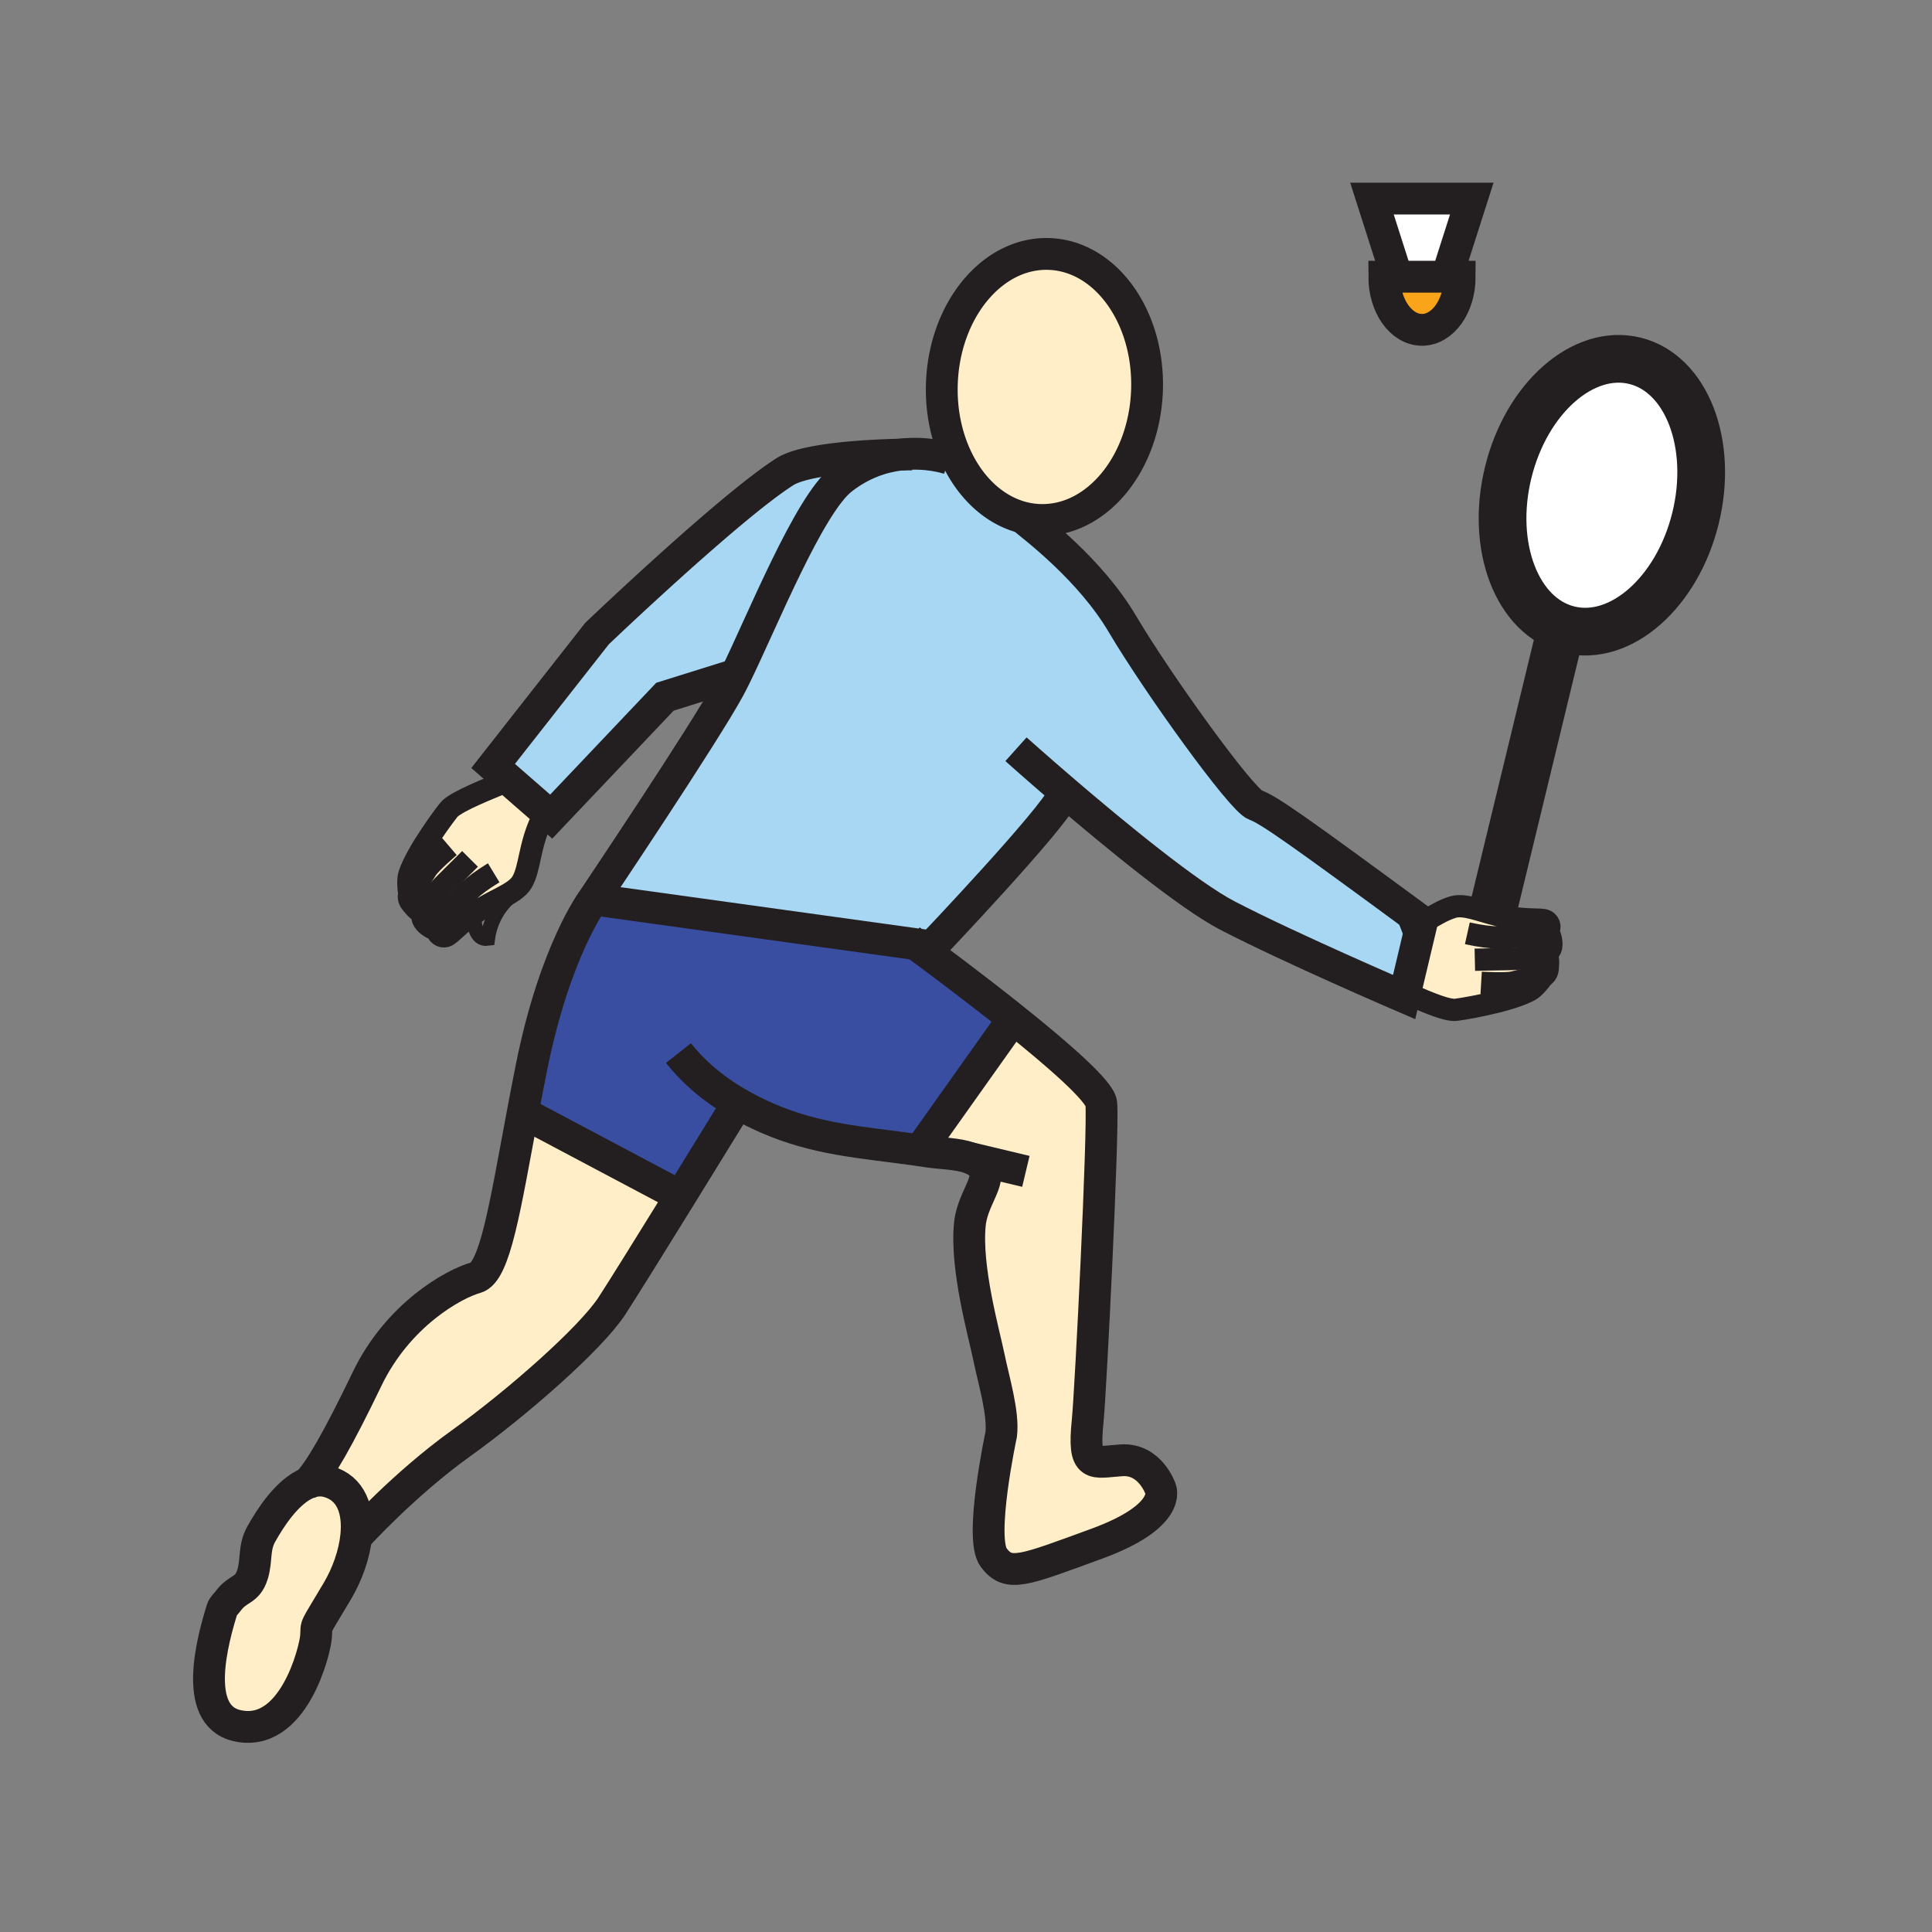 <svg xmlns="http://www.w3.org/2000/svg" width="850.394" height="850.394" viewBox="0 0 850.394 850.394" overflow="visible"><rect x="0" y="0" width="850.394" height="850.394" fill="#808080" stroke="none"/><path d="M294.31 523.75l-62.57-33.18-1.75-.33c1.22-6.49 2.52-13.29 3.93-20.34 10.34-51.69 27.2-74 27.2-74l141.92 19.68c6.49 4.77 25.26 18.68 43.17 33.01l-1.19 1.17-38.629 54.41-4.9 1.69c-22.48-3.091-42.13-4.311-63.65-13.66-4.84-2.101-9.22-4.33-13.2-6.65L322 490s-10.87 17.69-22.89 37.15l-4.8-3.4z" fill="#394ea1"/><path d="M345.45 207.65c9.46-6.02 38.94-7.28 50.91-7.55-7.87.94-17.02 3.85-25.88 10.81-14.5 11.39-35.08 62.78-46.74 86.53l-.59-.29-30.47 9.52-50.06 52.77-1.66-1.45-17.98-15.68-5.93-5.17 45.7-58.22s58.45-55.84 82.7-71.27z" fill="#a8d7f4"/><path d="M403.04 415.58L261.12 395.9s48.97-72.91 59.85-93.04c.85-1.58 1.78-3.4 2.77-5.42 11.66-23.75 32.24-75.14 46.74-86.53 8.86-6.96 18.01-9.87 25.88-10.81 11.45-1.37 20.2 1.41 21.48 1.84l3.37-.03c6.29 13.09 16.56 22.65 28.76 25.83 5.58 4.64 29.851 22.88 44.021 46.83 15.779 26.66 52.5 77.53 58.479 79.71 5.98 2.17 17.96 10.61 73.45 51.41l-.08.33-7.41 31.21-.39 1.649s-50.6-21.76-77.81-35.91c-17.211-8.95-49.891-35.88-71.57-54.44L468 350c-4.35 10.34-57.8 66.57-57.8 66.57l-7.16-.99z" fill="#a8d7f4"/><path d="M156.8 676.06c1.15-11.239-2.14-21.05-12.38-23.899-3.1-.87-6.12-.521-8.97.649 5.06-4.979 13.47-19.529 26.11-45.81 13.6-28.29 38.08-41.89 47.88-44.62 8.45-2.35 12.85-31.07 20.55-72.14l1.75.33 62.57 33.18 4.8 3.4c-12.03 19.449-25.21 40.68-29.83 47.75-9.25 14.14-41.34 42.439-66.37 60.39-25.03 17.96-45.71 40.81-45.71 40.81l-.4-.04zM449.97 227.74c-12.2-3.18-22.47-12.74-28.76-25.83-4.6-9.56-7.08-21.02-6.63-33.24 1.18-32.31 22.33-57.79 47.26-56.88s44.19 27.85 43.021 60.17c-1.19 32.32-22.351 57.79-47.271 56.89-2.61-.09-5.15-.47-7.62-1.11z" fill="#ffeec8" class="aac-skin-fill"/><path d="M719.64 158.81c22.761 5.61 34.7 36.64 26.65 69.32-8.04 32.68-33 54.63-55.76 49.03-22.771-5.6-34.7-36.64-26.65-69.31 8.04-32.68 33.01-54.63 55.76-49.04z" fill="#fff"/><path d="M637.32 121.8h5.189c0 12.91-7.43 23.38-16.6 23.38s-16.601-10.47-16.601-23.38h28.012z" fill="#faa41a"/><path fill="#fff" d="M647.82 87.41l-10.5 32.87v1.52h-22.93v-1.52l-10.5-32.87h22.02z"/><path d="M135.45 652.81c2.85-1.17 5.87-1.52 8.97-.649 10.24 2.85 13.53 12.66 12.38 23.899-.81 8.021-3.88 16.771-8.3 24.25-10.61 17.95-8.98 13.87-9.39 19.99-.41 6.12-10.04 45.28-35.09 39.181-19.61-4.79-10.29-38.141-6.25-51.15.38-1.24 1.82-2.5 2.58-3.53 4.41-6.069 8.46-4.34 10.79-11.76 1.96-6.24.47-11.74 3.84-17.76 3.95-7.051 11.44-18.811 20.47-22.471zM426.88 509.7c-5.47-2-13.06-1.99-18.31-2.811-2.39-.37-4.75-.71-7.08-1.029l4.9-1.69 38.629-54.41 1.19-1.17c19.521 15.61 38.021 31.73 38.53 37.08 1.09 11.43-4.66 126.79-5.99 139.83-2.17 21.35 2.31 18.09 14.96 17.27 12.65-.81 17.14 12.65 17.14 12.65s5.311 11.84-28.149 24.08c-32.75 11.98-38.771 14.69-45.3 6.12-6.53-8.57 3.27-54.13 3.27-54.13 1.17-9.391-3.3-23.91-5.42-34.28-2-9.83-10.36-39.18-8.33-58.55 1.39-13.24 13.17-21.84 2.23-27.94-.7-.39-1.46-.73-2.27-1.02zM681.38 410.2c.93 1.32 1.83 4.28 1.38 6.67-.33 1.88-2.24 2.75-3.06 3.03 2.12.39 1.74 3.67 1.55 6.48-.15 1.98-1.32 3.01-2.23 3.521-1.189 1.909-3.84 5-5.77 6.04-9.55 5.14-31.82 8.59-32.94 8.59-5.3-.03-15.55-5.061-20.659-7.011l-1.221-.289 7.41-31.21c5.7-2.94 9.05-5.39 13.811-6.78 5-1.44 11.949 1.73 19.43 3.51 12.11 2.87 19.16 1.42 21.25 2.52 2.01 1.04 2.27 3.78.439 4.92l.61.009zM208.91 401.96c-7.48 5.15-10.71 9.5-12.64 10.06-2.01.59-3.95-.91-3.78-2.81l-.39-.03c-1.58-.31-4.28-1.82-5.61-3.86-1.06-1.57-.29-3.51.1-4.3-1.8 1.16-3.78-1.46-5.58-3.61-1.26-1.52-1.14-3.07-.84-4.07-.46-2.2-.69-6.28-.01-8.37 3.34-10.31 17.02-28.22 17.82-28.99 3.85-3.65 17.85-9.1 22.88-11.23l2.12-2.44 17.98 15.68-2.69 3.09c-5.38 11.57-4.94 21.01-8.46 27.13-.82 1.41-2.08 2.62-3.64 3.74-3.42 2.47-8.25 4.5-12.82 7.18-1.63.96-3.1 1.9-4.44 2.83z" fill="#ffeec8" class="aac-skin-fill"/><g fill="none" stroke="#231f20"><path d="M134.35 653.79c.35-.271.71-.6 1.1-.98 5.06-4.979 13.47-19.529 26.11-45.81 13.6-28.29 38.08-41.89 47.88-44.62 8.45-2.35 12.85-31.07 20.55-72.14 1.22-6.49 2.52-13.29 3.93-20.34 10.34-51.69 27.2-74 27.2-74s48.97-72.91 59.85-93.04c.85-1.58 1.78-3.4 2.77-5.42 11.66-23.75 32.24-75.14 46.74-86.53 8.86-6.96 18.01-9.87 25.88-10.81 11.45-1.37 20.2 1.41 21.48 1.84.11.04.16.06.16.06M157.2 676.1s20.68-22.85 45.71-40.81c25.03-17.95 57.12-46.25 66.37-60.39 4.62-7.07 17.8-28.301 29.83-47.75C311.13 507.69 322 490 322 490" stroke-width="14"/><path d="M400.68 413.85s.84.61 2.36 1.73c6.49 4.77 25.26 18.68 43.17 33.01 19.521 15.61 38.021 31.73 38.53 37.08 1.09 11.43-4.66 126.79-5.99 139.83-2.17 21.35 2.31 18.09 14.96 17.27 12.65-.81 17.14 12.65 17.14 12.65s5.311 11.84-28.149 24.08c-32.75 11.98-38.771 14.69-45.3 6.12-6.53-8.57 3.27-54.13 3.27-54.13 1.17-9.391-3.3-23.91-5.42-34.28-2-9.83-10.36-39.18-8.33-58.55 1.39-13.24 13.17-21.84 2.23-27.94-.7-.39-1.46-.729-2.271-1.02-5.47-2-13.06-1.99-18.31-2.811-2.39-.37-4.75-.71-7.08-1.029-22.48-3.091-42.13-4.311-63.65-13.66-4.84-2.101-9.22-4.33-13.2-6.65-11.95-6.96-20.25-14.71-26.01-22.02M448.83 226.69c.11.16.51.52 1.14 1.05 5.58 4.64 29.851 22.88 44.021 46.83 15.779 26.66 52.5 77.53 58.479 79.71 5.98 2.17 17.96 10.61 73.45 51.41l-.08.33-7.41 31.21-.39 1.649s-50.6-21.76-77.81-35.91c-17.211-8.95-49.891-35.88-71.57-54.44-12.58-10.78-21.46-18.74-21.46-18.74M410.2 416.57S463.65 360.34 468 350M445.02 449.76l-38.63 54.41M231.74 490.57l62.57 33.18M135.45 652.81c2.85-1.17 5.87-1.52 8.97-.649 10.24 2.85 13.53 12.66 12.38 23.899-.81 8.021-3.88 16.771-8.3 24.25-10.61 17.95-8.98 13.87-9.39 19.99-.41 6.12-10.04 45.28-35.09 39.181-19.61-4.79-10.29-38.141-6.25-51.15.38-1.24 1.82-2.5 2.58-3.53 4.41-6.069 8.46-4.34 10.79-11.76 1.96-6.24.47-11.74 3.84-17.76 3.95-7.051 11.44-18.811 20.47-22.471z" stroke-width="14"/><path d="M619.65 437.52c5.109 1.95 15.359 6.98 20.659 7.011 1.12 0 23.391-3.45 32.94-8.59 1.93-1.04 4.58-4.131 5.77-6.04.671-1.08.881-1.78.25-1.551-1.939.73-2.14 1.44-13.17 4.07-3.33.811-14.149.16-14.149.16" stroke-width="9.793" stroke-miterlimit="10"/><path d="M677.9 430.35s.5-.109 1.119-.449c.91-.511 2.08-1.54 2.23-3.521.19-2.81.57-6.09-1.55-6.48-.37-.07-.82-.05-1.37.08-4.12.98-6.39 2.12-15.11 2.2-5.46.06-14.05.26-14.05.26" stroke-width="9.793" stroke-miterlimit="10"/><path d="M679.32 420.02s.149-.03.38-.12c.819-.28 2.729-1.15 3.06-3.03.45-2.39-.45-5.35-1.38-6.67M617.06 409.97c3.54-1.37 6.37-2.7 8.78-3.95 5.7-2.94 9.05-5.39 13.811-6.78 5-1.44 11.949 1.73 19.43 3.51 12.11 2.87 19.16 1.42 21.25 2.52 2.01 1.04 2.27 3.78.439 4.92-.279.18-.609.31-.979.4-3.31.79-3.37 1.85-14.16 1.87-3.43 0-7.78 1-19.76-1.66M220.86 344.75c-5.03 2.13-19.03 7.58-22.88 11.23-.8.77-14.48 18.68-17.82 28.99-.68 2.09-.45 6.17.01 8.37.26 1.23.6 1.88.89 1.28.91-1.87.56-2.52 6.7-12.05 1.84-2.89 10.09-9.92 10.09-9.92" stroke-width="9.793" stroke-miterlimit="10"/><path d="M180.67 392.23s-.29.43-.5 1.11c-.3 1-.42 2.55.84 4.07 1.8 2.15 3.78 4.77 5.58 3.61.32-.2.64-.53.95-1.01 2.29-3.55 3.14-5.95 9.38-12.05 3.89-3.82 9.96-9.91 9.96-9.91" stroke-width="9.793" stroke-miterlimit="10"/><path d="M186.8 400.66s-.09.13-.21.36c-.39.79-1.16 2.73-.1 4.3 1.33 2.04 4.03 3.55 5.61 3.86M238.27 361.08c-5.38 11.57-4.94 21.01-8.46 27.13-.82 1.41-2.08 2.62-3.64 3.74-3.42 2.47-8.25 4.5-12.82 7.18-1.63.96-3.1 1.9-4.44 2.83-7.48 5.15-10.71 9.5-12.64 10.06-2.01.59-3.95-.91-3.78-2.81.03-.45.19-.93.5-1.41 1.84-2.86 1.14-3.67 8.92-11.15 2.47-2.38 4.92-6.11 15.4-12.48" stroke-width="9.793" stroke-miterlimit="10"/><path d="M227.4 392.31c-.21.15-.42.3-.63.46-6.66 4.89-10.97 12.01-12.12 20.31-5.18.71-6.38-6.63-5.74-11.12.03-.21.06-.41.1-.6" stroke-width="6.529"/><path stroke-width="14" d="M261.12 395.9l141.92 19.68 7.16.99M401.49 200.03s-1.95 0-5.13.07c-11.97.27-41.45 1.53-50.91 7.55-24.25 15.43-82.7 71.27-82.7 71.27l-45.7 58.22 5.93 5.17 17.98 15.68 1.66 1.45 50.06-52.77 30.47-9.52M421.21 201.91c-4.6-9.56-7.08-21.02-6.63-33.24 1.18-32.31 22.33-57.79 47.26-56.88s44.19 27.85 43.021 60.17c-1.19 32.32-22.351 57.79-47.271 56.89a35.14 35.14 0 0 1-7.62-1.11c-12.2-3.18-22.47-12.74-28.76-25.83z"/><path stroke-width="21" d="M657.21 400.25l29.92-123.5M746.29 228.13c-8.04 32.68-33 54.63-55.76 49.03-22.771-5.6-34.7-36.64-26.65-69.31 8.04-32.68 33.01-54.63 55.76-49.04 22.76 5.61 34.7 36.64 26.65 69.32z"/><path stroke-width="14" d="M426.52 509.61l.36.09 24.67 5.89M614.39 121.8h-5.08c0 12.91 7.431 23.38 16.601 23.38s16.6-10.47 16.6-23.38H614.39zM614.39 120.28l-10.5-32.87h43.93l-10.5 32.87"/></g><path fill="none" d="M0 0h850.394v850.394H0z"/></svg>